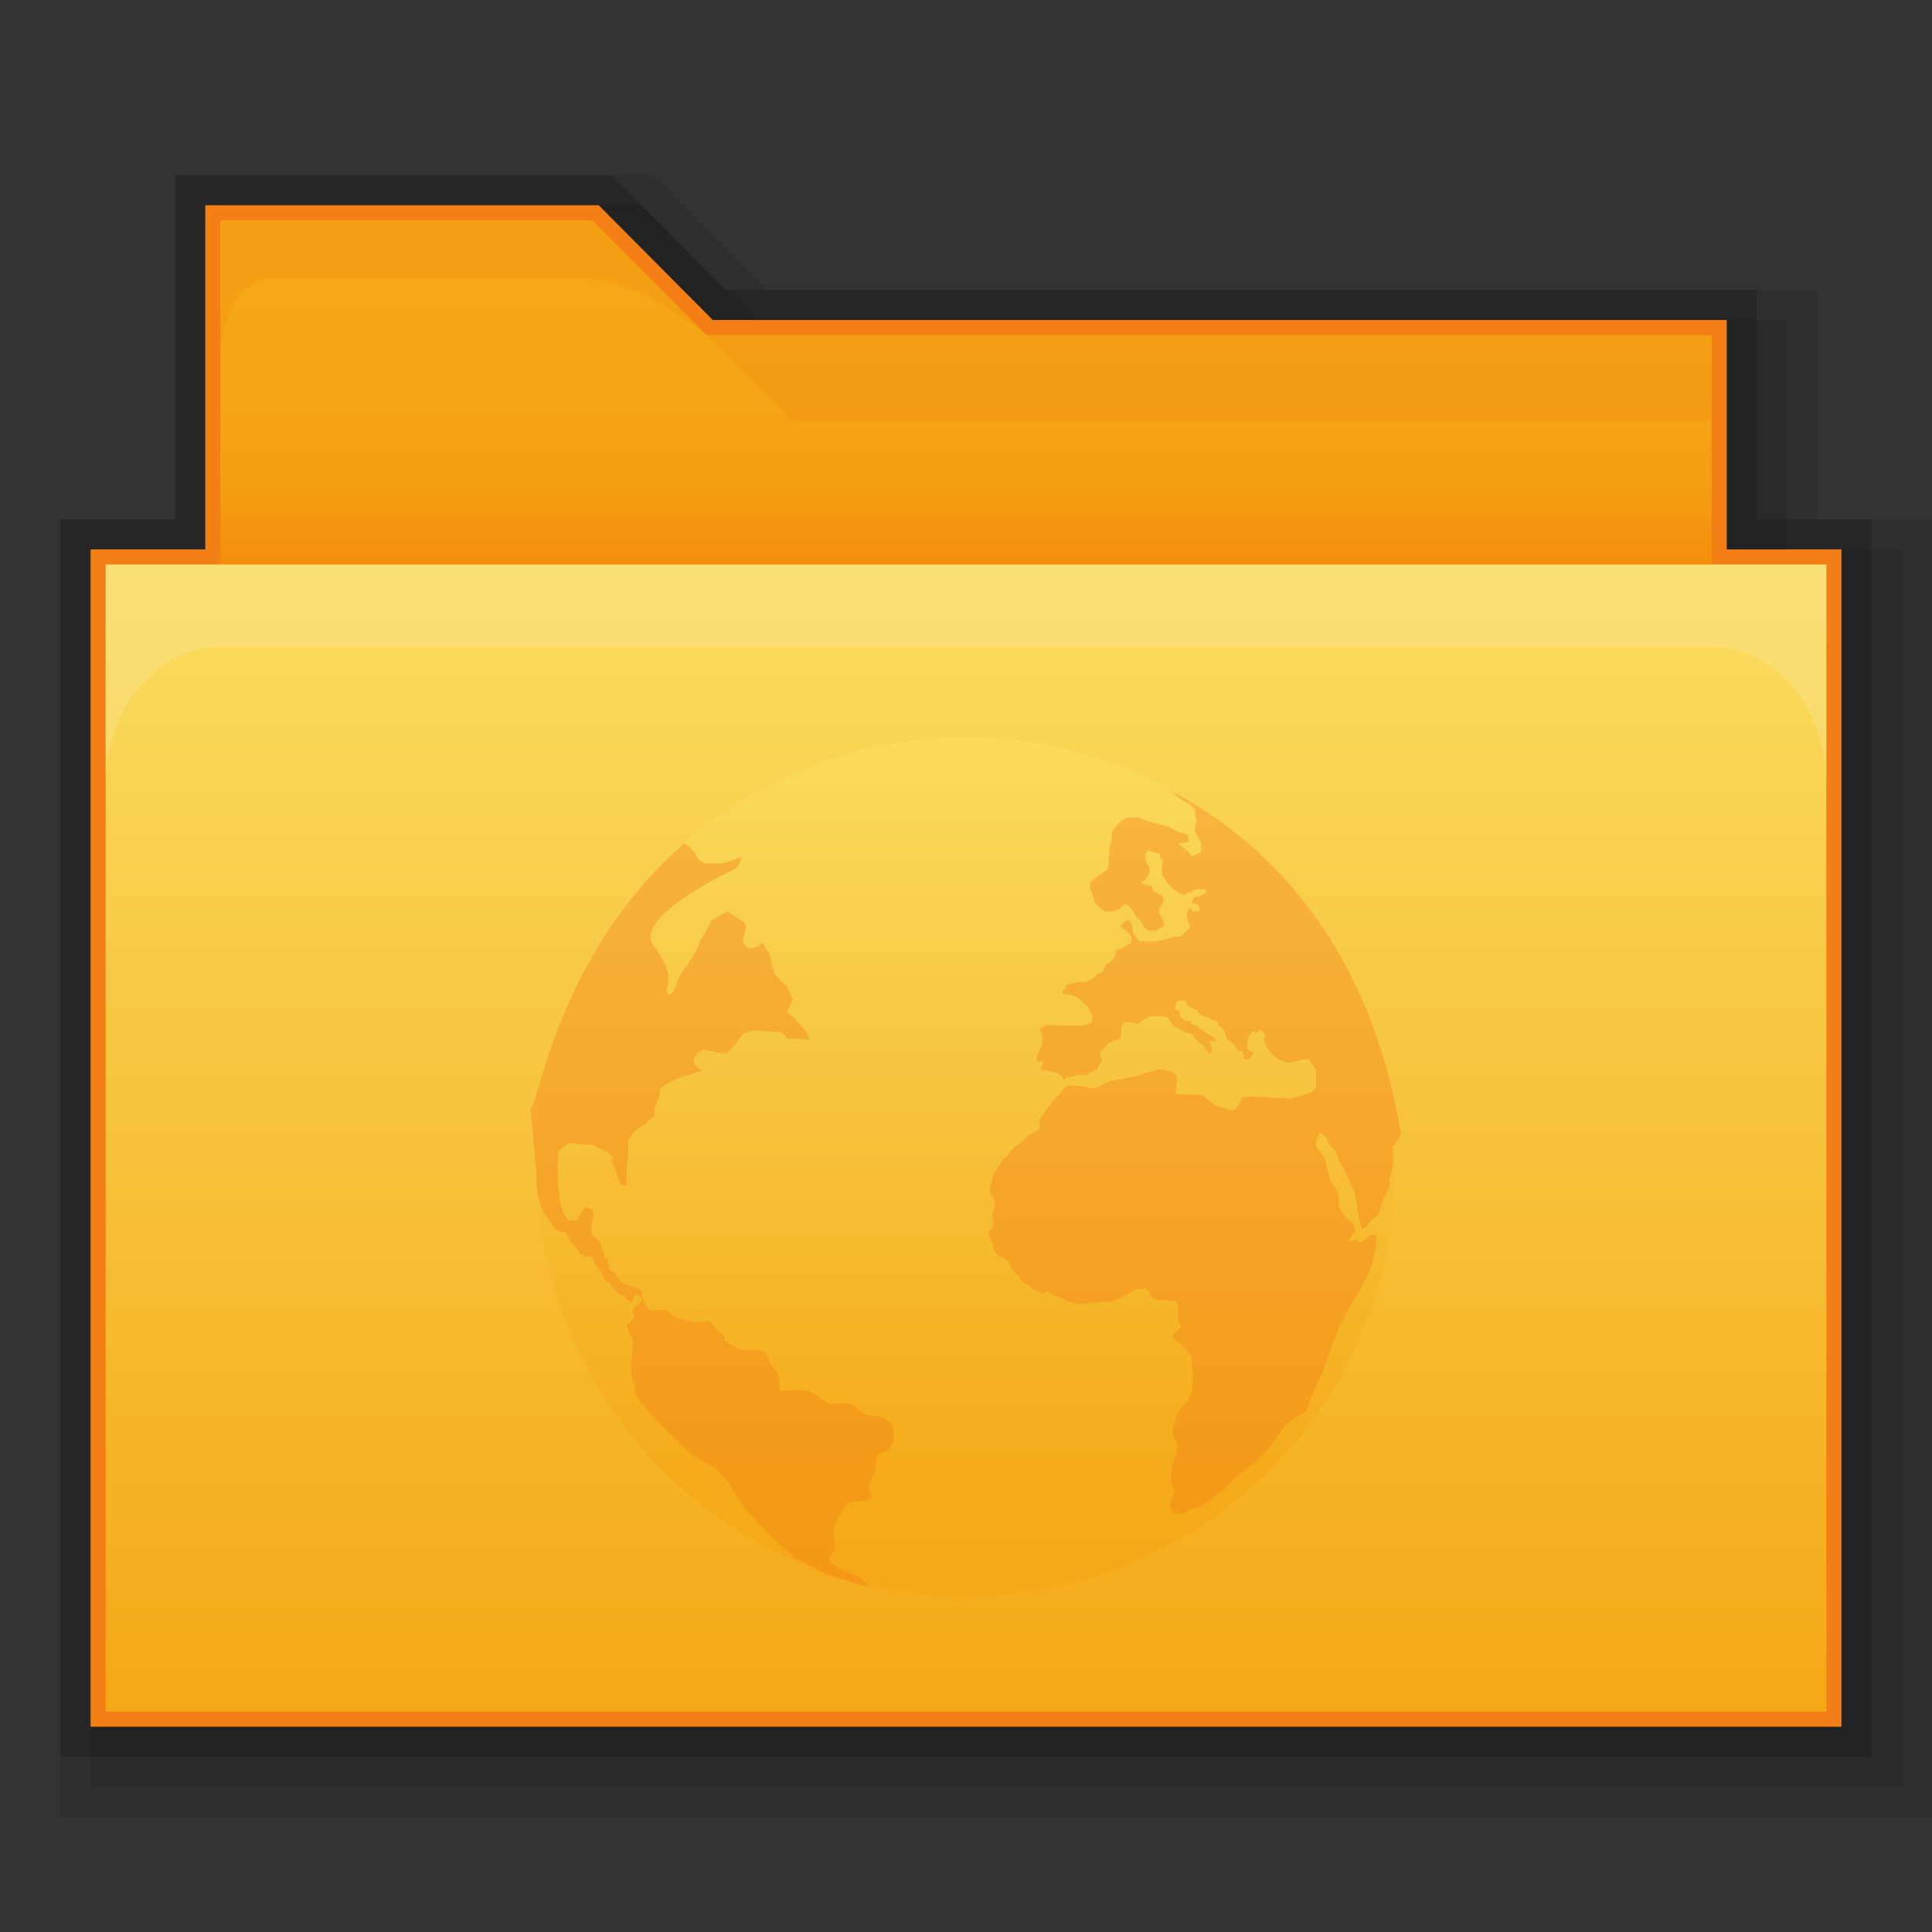 <?xml version="1.0" encoding="iso-8859-1"?>
<!-- Generator: Adobe Illustrator 17.1.0, SVG Export Plug-In . SVG Version: 6.00 Build 0)  -->
<!DOCTYPE svg PUBLIC "-//W3C//DTD SVG 1.1//EN" "http://www.w3.org/Graphics/SVG/1.1/DTD/svg11.dtd">
<svg version="1.1"
	 id="svg2" inkscape:export-filename="/media/Data/Main/Visuals/Icons/Numix/Desktop/repos/numix-wiki/Gjorgi/Numix-folders/48/New/folder-144.png" xmlns:svg="http://www.w3.org/2000/svg" xmlns:sodipodi="http://sodipodi.sourceforge.net/DTD/sodipodi-0.dtd" xmlns:inkscape="http://www.inkscape.org/namespaces/inkscape" xmlns:dc="http://purl.org/dc/elements/1.1/" xmlns:cc="http://creativecommons.org/ns#" xmlns:rdf="http://www.w3.org/1999/02/22-rdf-syntax-ns#" inkscape:version="0.48.4 r9939" sodipodi:docname="user-home.svg" inkscape:export-xdpi="270" inkscape:export-ydpi="270"
	 xmlns="http://www.w3.org/2000/svg" xmlns:xlink="http://www.w3.org/1999/xlink" x="0px" y="0px" width="64px" height="64px"
	 viewBox="0 0 64 64" style="enable-background:new 0 0 64 64;" xml:space="preserve">
<rect x="0" y="0" width="64" height="64" fill="#333333" stroke="none"/>
<polygon style="opacity:0.08;enable-background:new    ;" points="2,60.2 2,17.2 5.8,17.2 5.8,5.8 21.667,5.8 25.442,9.6 60.2,9.6 
	60.2,17.2 64,17.2 64,60.2 "/>
<polygon style="opacity:0.1;enable-background:new    ;" points="3,59.2 3,18.2 6.8,18.2 6.8,6.8 21.25,6.8 25.027,10.6 59.2,10.6 
	59.2,18.2 63,18.2 63,59.2 "/>
<polygon style="opacity:0.2;enable-background:new    ;" points="2,58.2 2,17.2 5.8,17.2 5.8,5.8 20.25,5.8 24.027,9.6 58.2,9.6 
	58.2,17.2 62,17.2 62,58.2 "/>
<polygon style="fill:#F57F17;" points="3,57.2 3,18.2 6.8,18.2 6.8,6.8 19.834,6.8 23.611,10.6 57.2,10.6 57.2,18.2 61,18.2 
	61,57.2 "/>
<sodipodi:namedview  id="base" inkscape:window-maximized="1" borderopacity="1.0" pagecolor="#ffffff" showguides="true" inkscape:cy="21.321632" inkscape:cx="35.66124" showgrid="true" bordercolor="#666666" inkscape:zoom="5.6530318" inkscape:document-units="px" inkscape:window-width="1920" inkscape:window-x="0" inkscape:window-y="28" inkscape:guide-bbox="true" inkscape:current-layer="layer1" inkscape:window-height="1023" inkscape:pageopacity="0.0" inkscape:pageshadow="2">
	<inkscape:grid  type="xygrid" enabled="true" visible="true" id="grid2985" snapvisiblegridlinesonly="true" empspacing="5">
		</inkscape:grid>
</sodipodi:namedview>
<g>
	
		<linearGradient id="SVGID_1_" gradientUnits="userSpaceOnUse" x1="32" y1="-81.552" x2="32" y2="-67.3" gradientTransform="matrix(1 0 0 -1 0 -60)">
		<stop  offset="0" style="stop-color:#F57C00"/>
		<stop  offset="0.164" style="stop-color:#F58F09"/>
		<stop  offset="0.36" style="stop-color:#F59D11"/>
		<stop  offset="0.598" style="stop-color:#F5A515"/>
		<stop  offset="0.995" style="stop-color:#F5A816"/>
	</linearGradient>
	<path style="fill:url(#SVGID_1_);" d="M56.7,11.1H23.403l-3.776-3.8H7.3v3.8v3.8v4.75c0,1.045,0.903,1.9,1.9,1.9h45.6
		c0.998,0,1.9,0.095,1.9-0.95C56.7,18.723,56.7,11.1,56.7,11.1z"/>
	
		<linearGradient id="rect2990_1_" gradientUnits="userSpaceOnUse" x1="32" y1="-78.7" x2="32" y2="-116.7" gradientTransform="matrix(1 0 0 -1 0 -60)">
		<stop  offset="0" style="stop-color:#FADD60"/>
		<stop  offset="0.995" style="stop-color:#F5A816"/>
	</linearGradient>
	<polyline id="rect2990_2_" style="fill:url(#rect2990_1_);" points="60.5,18.7 60.5,56.7 3.5,56.7 3.5,18.7 	"/>
	<path id="rect3004_1_" inkscape:connector-curvature="0" style="opacity:0.25;fill:#FDEFBA;enable-background:new    ;" d="
		M3.5,18.7v7.292c0-2.518,1.686-4.56,3.8-4.56h49.4c2.114,0,3.8,2.042,3.8,4.56V18.7H3.5z"/>
	<path id="path3801_1_" inkscape:connector-curvature="0" style="opacity:0.1;fill:#E65100;enable-background:new    ;" d="M7.3,7.3
		c0,0,0,0.95,0,2.85v1.9c0-1.9,0.855-2.85,1.734-2.85h9.856c0.665,0,1.544,0.024,3.087,0.926c0.427,0.261,0.903,0.57,1.425,0.974
		l-3.776-3.8C19.626,7.3,7.3,7.3,7.3,7.3z"/>
	<polygon style="opacity:0.1;fill:#E65100;enable-background:new    ;" points="23.403,11.1 56.7,11.1 56.7,13.95 26.253,13.95 	"/>
	<rect x="7.3" y="17.014" style="opacity:0.05;fill:#E65100;enable-background:new    ;" width="49.4" height="1.686"/>
</g>
<g>
	
		<linearGradient id="SVGID_2_" gradientUnits="userSpaceOnUse" x1="32" y1="-103.576" x2="32" y2="-75.123" gradientTransform="matrix(1 0 0 1 0 128)">
		<stop  offset="0" style="stop-color:#FADD60"/>
		<stop  offset="0.866" style="stop-color:#F5A816"/>
	</linearGradient>
	<path style="opacity:0.78;fill:url(#SVGID_2_);enable-background:new    ;" d="M46.226,38.65c0,7.838-6.365,14.227-14.226,14.227
		S17.774,46.488,17.774,38.65c0-7.837,6.389-14.226,14.226-14.226S46.226,30.813,46.226,38.65z"/>
	<path style="fill:#F57F17;fill-opacity:0.39;" d="M22.666,27.939c0,0,0.285,0.167,0.404,0.404c0.095,0.262,0.403,0.262,0.403,0.262
		h0.451l0.665-0.214l-0.167,0.356c0,0-3.491,1.615-2.778,2.565c0.712,0.95,0.451,1.211,0.451,1.496s0.213,0.048,0.213,0.048
		l0.213-0.546l0.285-0.404l0.285-0.451l0.095-0.261l0.403-0.713l0.499-0.285l0.451,0.285c0,0,0.213,0.095,0.166,0.262
		c-0.048,0.166-0.095,0.451-0.095,0.451s0.095,0.214,0.261,0.214s0.403-0.166,0.403-0.166l0.213,0.356l0.167,0.665l0.403,0.403
		l0.213,0.451l-0.213,0.404l0.213,0.167l0.451,0.498l0.095,0.261l-0.76-0.048c0,0-0.095-0.214-0.261-0.214s-0.808-0.048-0.808-0.048
		l-0.357,0.095l-0.213,0.261c0,0-0.261,0.404-0.404,0.404c-0.142,0-0.546-0.095-0.546-0.095s-0.285-0.095-0.451,0.214
		c-0.167,0.285,0.261,0.451,0.261,0.451l-0.712,0.213l-0.213,0.095c0,0-0.499,0.214-0.499,0.356c0,0.166,0,0.166,0,0.166
		l-0.166,0.404v0.261l-0.357,0.285l-0.356,0.261l-0.167,0.285v0.499c0,0-0.048,0.261-0.048,0.404c0,0.142,0,0.546,0,0.546
		s-0.167,0.166-0.261-0.166c-0.095-0.285-0.095-0.285-0.095-0.285l-0.166-0.356c0,0,0.166-0.048-0.048-0.214
		c-0.213-0.167-0.403-0.214-0.403-0.214s-0.095-0.095-0.285-0.095s0.261,0.048-0.214,0c-0.451-0.048-0.451-0.048-0.451-0.048
		l-0.357,0.285v0.262c0,0-0.095,1.781,0.403,2.019h0.214l0.285-0.451l0.261,0.095v0.214l-0.048,0.356v0.214l0.261,0.261l0.166,0.451
		c0.214,0.357,0.095,0.452,0.261,0.547s0.285,0.356,0.285,0.356l0.213,0.095c0,0,0.167,0.048,0.285,0.095
		c0.167,0.048,0.167,0.048,0.167,0.048l0.048,0.237l0.048,0.19l0.213,0.261c0,0-0.166,0,0.214,0s0.356,0,0.356,0
		s0,0.095,0.261,0.214c0.261,0.095,0.048,0.048,0.261,0.095c0.214,0.048,0.546,0.095,0.546,0.095
		c0.357-0.048,0.357-0.048,0.357-0.048l0.261,0.356c0,0,0.166,0,0.213,0.166s-0.261,0,0.048,0.166c0.285,0.166,0,0.048,0.285,0.166
		c0.285,0.119-0.095,0.095,0.285,0.095s0.451,0,0.618,0.048s0.261,0.404,0.261,0.404c0.285,0.357,0.285,0.357,0.285,0.357
		l0.048,0.451c0,0-0.167,0.095,0.213,0.095s0.095,0,0.357,0s-0.048-0.095,0.261,0c0.285,0.095,0.285,0.095,0.285,0.095
		s0.451,0.356,0.618,0.356c0.166,0,0.451-0.048,0.618,0s0.261,0.285,0.546,0.357c0.285,0.048,0.403,0,0.618,0.166
		c0.213,0.166,0.213,0.166,0.213,0.166l0.048,0.546L29.45,48.03l-0.403,0.166l-0.048,0.499l-0.213,0.498v0.261
		c0,0,0.261,0.214-0.213,0.261c-0.451,0.048-0.451,0.048-0.451,0.048l-0.213,0.214c0,0,0,0.048-0.095,0.214S27.6,50.595,27.6,50.595
		l0.048,0.451v0.285l-0.166,0.261c0,0-0.142,0.072,0.261,0.309c0.403,0.262,0.736,0.262,0.808,0.404
		c0.095,0.167,0.333,0.285,0.333,0.285l-0.546-0.118l-0.333-0.119l-0.57-0.166l-1.093-0.57c0,0-1.639-1.354-2.138-2.423
		c0,0-0.427-0.641-1.163-0.902c0,0-1.805-1.639-1.948-2.042l-0.072-0.261v-0.143l-0.072-0.072v-0.166l-0.048-0.118l0.024-0.499
		l0.024-0.333l0.024-0.19l-0.024-0.143c0,0-0.095-0.095-0.095-0.119c0-0.023-0.072-0.237-0.072-0.237l-0.024-0.072l0.261-0.238
		l-0.072-0.214L21,43.324l0.166-0.119c0,0,0.095-0.143,0.095-0.166c0-0.048-0.167-0.166-0.167-0.166l-0.072,0.023L20.95,43.11
		h-0.095c0,0-0.095-0.048-0.095-0.072s-0.095-0.118-0.095-0.118l-0.119-0.048c0,0-0.095-0.024-0.118-0.072s-0.142-0.118-0.142-0.143
		c0-0.023-0.095-0.166-0.095-0.166l-0.119-0.048c0,0-0.142-0.214-0.142-0.261c0-0.024-0.072-0.143-0.072-0.143
		s-0.167-0.19-0.167-0.214c0-0.023-0.071-0.19-0.071-0.19h-0.119L19.24,41.54l-0.166-0.214l-0.19-0.214c0,0-0.095-0.166-0.095-0.214
		s-0.072-0.095-0.072-0.095H18.6h-0.072l-0.166-0.143l-0.404-0.57l-0.072-0.262l-0.072-0.261l-0.048-0.451v-0.285l-0.19-2.113
		C17.798,36.845,18.415,31.62,22.666,27.939z"/>
	<path style="fill:#F57F17;fill-opacity:0.39;" d="M38.722,26.158l0.451,0.356l0.237,0.119l0.167,0.19l0.024,0.19
		c0,0,0.048,0.19,0.024,0.238s-0.048,0.285-0.048,0.285s0.214,0.356,0.214,0.403c0,0.048,0.024,0.261-0.024,0.285
		s-0.285,0.19-0.309,0.119s-0.19-0.238-0.237-0.238c-0.048-0.024-0.19-0.167-0.19-0.167l0.356-0.048l-0.048-0.237
		c0,0-0.261-0.095-0.308-0.095c-0.071-0.024-0.309-0.167-0.309-0.167l-0.261-0.072c0,0-0.451-0.119-0.499-0.143
		s-0.237-0.095-0.237-0.095h-0.38c0,0-0.19,0.095-0.237,0.143c-0.024,0.048-0.261,0.285-0.261,0.285s-0.024,0.285-0.024,0.333
		s-0.071,0.167-0.071,0.285c0,0.142-0.024,0.309-0.024,0.356s0,0.119,0,0.119l-0.048,0.214l-0.167,0.095l-0.214,0.166
		c0,0-0.19,0.143-0.19,0.19s0,0.238,0.071,0.356c0.071,0.143,0.048,0.262,0.143,0.333c0.095,0.072,0.143,0.167,0.214,0.19
		c0.071,0.024,0.024,0.048,0.143,0.048c0.095,0,0.19,0.024,0.237-0.024c0.048-0.024,0.166-0.024,0.214-0.095
		s-0.048-0.024,0.048-0.072c0.095-0.024,0.095-0.095,0.167-0.024c0.095,0.072,0.166,0.167,0.19,0.214s0.095,0.167,0.167,0.238
		c0.095,0.048,0.167,0.238,0.167,0.238l0.143,0.142c0,0,0.024,0.024,0.118,0.024c0.095,0,0.237-0.024,0.237-0.024l0.048-0.095
		c0,0,0.095,0.024,0.119-0.024s0.024-0.119,0.024-0.119s-0.048-0.143-0.095-0.19c-0.024-0.048-0.071-0.167-0.071-0.167l0.024-0.166
		l0.095-0.095l0.024-0.118v-0.143l-0.095-0.048l-0.166-0.095c0,0-0.095,0.024-0.095-0.095c-0.024-0.095-0.024-0.095-0.024-0.095
		l-0.214-0.048l-0.143-0.072l0.166-0.119c0.095-0.167,0.119-0.214,0.119-0.262s-0.024-0.19-0.024-0.19s-0.095-0.024-0.095-0.143
		c-0.024-0.119-0.024-0.19-0.024-0.19l0.024-0.095c0,0,0.024-0.071,0.095-0.071c0.048,0,0.143,0.071,0.19,0.071
		s0.143,0.024,0.143,0.024s0.048,0.024,0.048,0.095c0,0.048-0.024,0.167-0.024,0.167l0.095-0.143v0.167l-0.024,0.19v0.19l0.095,0.19
		l0.095,0.143c0,0,0.119,0.118,0.167,0.166c0.048,0.024,0.166,0.119,0.166,0.119l0.143,0.072l0.095,0.024l0.095-0.095
		c0,0,0.166,0.024,0.166-0.024c0.024-0.048,0.024-0.048,0.024-0.048s0.19-0.024,0.237-0.024s0.143,0,0.143,0
		s0.071,0.143,0.024,0.143s-0.071,0.048-0.19,0.095c-0.119,0.024-0.166,0-0.19,0.048s-0.095,0.166-0.095,0.166l0.095,0.024h0.071
		l0.095,0.095c0,0,0.024,0.024,0,0.095s0.095,0.048-0.024,0.071c-0.143,0.024-0.214-0.024-0.214-0.024s-0.024-0.119-0.095-0.072
		c-0.048,0.048-0.071,0.166-0.071,0.166v0.166l0.095,0.238c0,0,0.048,0.048,0,0.072s-0.214,0.214-0.214,0.214
		s-0.024,0.072-0.095,0.072c-0.048,0-0.118,0-0.237,0.024c-0.095,0.024-0.095,0.024-0.19,0.048
		c-0.095,0.024-0.167,0.048-0.285,0.071c-0.119,0.024-0.38,0.024-0.475,0.024s-0.118,0-0.166-0.024s-0.024,0-0.095-0.095
		c-0.071-0.095-0.143-0.167-0.143-0.238c0-0.048,0-0.072-0.024-0.167s-0.024-0.166-0.095-0.166c-0.095,0-0.095,0-0.095,0
		s-0.19,0.143-0.167,0.19s-0.024,0,0.143,0.119s0.214,0.261,0.214,0.261l-0.024,0.166l-0.285,0.167l-0.214,0.072l-0.024,0.143
		c0,0,0,0.048-0.048,0.118c-0.048,0.072-0.167,0.167-0.167,0.167s-0.095,0.024-0.119,0.095c-0.024,0.048-0.095,0.238-0.095,0.238
		s-0.095-0.024-0.19,0.048c-0.095,0.071,0.024,0.071-0.19,0.166s-0.214,0.095-0.214,0.095l-0.237-0.024l-0.143,0.048
		c0,0-0.19,0.024-0.214,0.072s-0.118,0.19-0.118,0.19s-0.048,0.095,0,0.095c0.048,0.024,0.118,0,0.237,0.024
		c0.095,0.024,0.119,0.024,0.19,0.071c0.071,0.024,0.143,0.095,0.143,0.095l0.262,0.237l0.143,0.285l-0.024,0.238l-0.262,0.095
		c0,0-0.167,0-0.237,0c-0.048,0-0.024,0-0.285,0c-0.262,0-0.309,0-0.356,0s-0.237-0.023-0.237-0.023l-0.167,0.023l-0.119,0.095
		l-0.071,0.024c0,0,0.095,0.214,0.095,0.261s0,0.166,0,0.166l-0.024,0.143l-0.071,0.166l-0.095,0.166l0.024,0.095
		c0,0-0.024,0.071,0.024,0.071c0.048,0,0.19-0.023,0.19,0.024s-0.119,0.238-0.119,0.238l0.237,0.048c0,0-0.024-0.024,0.119,0.023
		c0.143,0.024,0.237,0.072,0.237,0.072l0.167,0.118l0.048,0.095l0.048-0.095c0,0,0.262-0.023,0.285-0.048
		c0.048-0.023,0.167-0.023,0.167-0.023h0.214c0,0,0.048,0.023,0.095-0.024c0.024-0.048,0.024-0.048,0.024-0.048
		s0.237-0.095,0.262-0.143c0.048-0.023,0.071-0.166,0.071-0.166s0.071-0.048,0.071-0.095s-0.048-0.166-0.048-0.166v-0.095
		l0.071-0.095c0,0,0.024-0.023,0.095-0.095c0.071-0.071,0.071-0.071,0.071-0.071s-0.024-0.024,0.071-0.072
		c0.095-0.023,0.166-0.095,0.214-0.095s-0.048,0.048,0.048,0s0.119-0.095,0.119-0.166c0-0.048,0.024-0.285,0.024-0.285l0.095-0.143
		l0.237,0.024l0.119,0.024c0,0,0.143,0.023,0.166-0.024c0.024-0.048,0.095-0.095,0.095-0.095l0.19-0.095
		c0,0-0.024-0.023,0.071-0.023s0.237,0,0.285,0s0.167,0,0.167,0s0.095,0.048,0.143,0.095c0.024,0.048,0.095,0.166,0.095,0.166
		l0.071,0.095h0.071c0.095,0.071,0.143,0.118,0.285,0.166c0.166,0.048,0.262,0.095,0.262,0.095s0.048,0.095,0.095,0.143
		s0.095,0.095,0.167,0.143c0.048,0.023,0.095,0.071,0.119,0.118s0.095,0.143,0.095,0.143l0.095,0.095l0.048-0.095v-0.166
		l-0.024-0.095c0,0-0.095-0.071,0.024-0.071c0.095,0,0.166,0,0.166,0l-0.095-0.143l-0.119-0.048l-0.167-0.119l-0.071-0.071
		l-0.071-0.024l-0.071-0.048l-0.095-0.071c0,0-0.167-0.024-0.167-0.095c-0.024-0.048-0.024-0.048-0.024-0.048l-0.167-0.023
		c0,0-0.166-0.095-0.166-0.143s-0.024-0.19-0.024-0.19l-0.143-0.024c0,0,0.024-0.095,0.024-0.166c0-0.048,0.048-0.119,0.048-0.119
		l0.285-0.023l0.071,0.166l0.119,0.072l0.166,0.071l0.071,0.095l0.071,0.071c0,0,0.024,0.024,0.119,0.048s0.167,0.048,0.167,0.048
		s0.095,0.095,0.166,0.095c0.071,0.024,0.095,0.048,0.167,0.071c-0.048,0.048-0.048,0.048-0.048,0.048s0.024,0.048,0.095,0.095
		s0.143,0.143,0.143,0.19s0.048,0.214,0.095,0.238s0.071,0.024,0.167,0.118c0.095,0.095,0.095,0.19,0.167,0.238
		c0.095,0.024,0.166,0,0.166,0.095c0.024,0.095,0.024,0.166,0.024,0.166s0.071,0.024,0.118,0.024s0.143-0.095,0.143-0.095
		s0.095-0.143,0.024-0.166c-0.048-0.024-0.166-0.024-0.166-0.071s0-0.285,0-0.285l0.071-0.167l0.095-0.143l0.143,0.048l0.143-0.095
		l0.143,0.167l-0.048,0.19c0,0,0.024,0.118,0.095,0.214c0.048,0.095,0.167,0.214,0.167,0.214l0.237,0.214l0.309,0.095l0.071-0.023
		l0.475-0.095c0,0,0.071,0,0.119,0s0.262,0.38,0.262,0.38s0,0.167,0,0.262s0,0.309,0,0.309s-0.167,0.166-0.237,0.166
		s-0.262,0.095-0.262,0.095l-0.38,0.095l-0.262-0.023l-0.451-0.024c0,0-0.451-0.024-0.499-0.024s-0.214,0-0.262,0
		s-0.119,0.048-0.167,0.19s-0.143,0.19-0.143,0.19s0,0.072-0.095,0.072s-0.095,0.023-0.167-0.024s-0.38-0.118-0.38-0.118
		l-0.285-0.214l-0.167-0.143l-0.166-0.023h-0.451l-0.285-0.024l0.048-0.475l0.048,0.143l-0.095-0.309L38.8,35.497l-0.308-0.071
		l-0.214,0.024l-0.261,0.071l-0.262,0.095l-0.167,0.048l-0.784,0.143l-0.261,0.118c0,0-0.119,0.072-0.167,0.095
		c-0.048,0.024-0.237,0.024-0.237,0.024s-0.143-0.024-0.214-0.048s-0.237-0.024-0.285-0.024c-0.071,0-0.214-0.023-0.262,0
		c-0.048,0.024-0.095,0.024-0.143,0.095s-0.214,0.261-0.214,0.261s-0.095,0.095-0.143,0.143c-0.024,0.048-0.143,0.19-0.143,0.19
		l-0.19,0.285l-0.119,0.143l0.024,0.166v0.119c0,0-0.071,0.071-0.119,0.095s-0.143,0.071-0.143,0.071s-0.071,0.024-0.143,0.095
		c-0.071,0.048-0.071,0.071-0.118,0.118c-0.048,0.048-0.214,0.166-0.214,0.166s-0.095,0.072-0.167,0.143
		c-0.048,0.072-0.143,0.167-0.166,0.214s-0.095,0.095-0.143,0.118c-0.048,0.024-0.143,0.214-0.167,0.261s-0.166,0.262-0.166,0.262
		l-0.095,0.38l-0.024,0.19c0,0,0.024,0.072,0.071,0.119s0.095,0.238,0.095,0.238v0.166c0,0-0.048,0.143-0.071,0.19
		c-0.024,0.048,0.024,0.261,0.024,0.261v0.143c0,0,0,0.048-0.071,0.119s-0.095,0.166-0.095,0.166l0.095,0.214l0.071,0.143v0.095
		l0.095,0.166c0,0,0.048,0.048,0.095,0.095c0.048,0.024,0.071,0.024,0.167,0.095c0.095,0.048,0.095,0.048,0.095,0.048
		s0.143,0.166,0.143,0.238c0,0.048,0.095,0.143,0.095,0.143l0.166,0.166c0,0,0.024,0.095,0.119,0.166
		c0.095,0.072,0.19,0.119,0.237,0.167c0.048,0.023,0.19,0.143,0.285,0.166s0.143,0.048,0.19,0.048s-0.071-0.143,0.262,0.023
		c0.308,0.167,0.522,0.238,0.522,0.238l0.237,0.095c0,0,0.356,0.024,0.404-0.024c0.048-0.023,0.118-0.023,0.166-0.023
		s0.167,0,0.262,0s0.403-0.048,0.403-0.048l0.356-0.143c0,0,0.118-0.072,0.166-0.095s0.19-0.118,0.237-0.143
		c0.048-0.023,0.262-0.023,0.262-0.023s0-0.072,0.095,0c0.095,0.071,0.095,0.095,0.119,0.143s0.024,0.166,0.095,0.166
		c0.071,0.023,0.237,0.071,0.237,0.071s0.237-0.023,0.285,0C38.77,43.1,38.936,43.1,38.936,43.1l0.071,0.095l0.024,0.214v0.19
		c0,0-0.024,0.071,0,0.143c0.024,0.071,0.095,0.19,0.095,0.19s-0.095,0.143-0.143,0.166c-0.048,0.024-0.166,0.166-0.166,0.166
		l0.308,0.285l0.19,0.19l0.143,0.166c0,0,0.024,0.071,0.024,0.119s-0.024,0.166,0,0.238c0.024,0.048,0.024,0.238,0.024,0.238
		s0.024,0.143,0.024,0.19s-0.048,0.261-0.048,0.261l-0.024,0.166l-0.095,0.261l-0.119,0.143l-0.167,0.167l-0.119,0.19l-0.024,0.262
		l-0.095,0.166c0,0,0.024,0.143,0.024,0.214s0.143,0.309,0.143,0.309l-0.024,0.214c0,0-0.095,0.285-0.095,0.356
		c0,0.072-0.071,0.166-0.071,0.238c0,0.048-0.024,0.261-0.024,0.261l0.024,0.261l0.095,0.261l-0.095,0.238
		c0,0-0.048,0.19-0.048,0.285s0.167,0.214,0.214,0.214s0.261-0.024,0.333-0.095c0.095-0.048,0.308-0.119,0.356-0.143
		s0.095,0.023,0.237-0.095c0.143-0.095,0.333-0.261,0.333-0.261s0.167-0.119,0.237-0.167c0.048-0.048,0.261-0.285,0.261-0.285
		s0.167-0.167,0.262-0.238c0.119-0.071,0-0.024,0.119-0.095s0.475-0.356,0.475-0.356l0.356-0.356c0,0,0.308-0.404,0.356-0.475
		s0.333-0.451,0.38-0.475c0.048-0.023,0.451-0.285,0.546-0.356s0.214-0.546,0.262-0.617c0.048-0.048,0.285-0.618,0.285-0.618
		l0.237-0.665l0.38-0.974l0.38-0.689c0,0,0.166-0.285,0.237-0.38c0.048-0.095,0.403-0.808,0.403-0.808l0.143-0.594l0.048-0.499
		h-0.237l-0.262,0.238l-0.237-0.072l-0.237,0.024l0.261-0.309l-0.071-0.261l-0.214-0.166l-0.262-0.403v-0.404l-0.285-0.475
		l-0.19-0.76c0,0-0.333-0.356-0.285-0.451c0.024-0.095,0.118-0.356,0.118-0.356l0.19,0.095c0,0,0.143,0.356,0.214,0.38
		s0.166,0.214,0.19,0.261s0.048,0.214,0.095,0.261c0.024,0.048,0.19,0.333,0.19,0.333s0.119,0.285,0.143,0.357
		c0.024,0.048,0.143,0.237,0.166,0.356c0.024,0.143,0.095,0.57,0.095,0.618s0.119,0.522,0.119,0.522s0.167-0.048,0.19-0.095
		s0.024-0.071,0.071-0.118c0.024-0.048,0.285-0.261,0.285-0.261l0.119-0.356c0,0,0.071-0.166,0.095-0.238
		c0.023-0.071,0.166-0.309,0.166-0.356s-0.024-0.237,0-0.285s0.095-0.309,0.095-0.356s0.024-0.238,0.024-0.238l-0.024-0.404
		l0.19-0.237l0.095-0.261C46.202,36.868,45.537,29.744,38.722,26.158z"/>
</g>
</svg>
